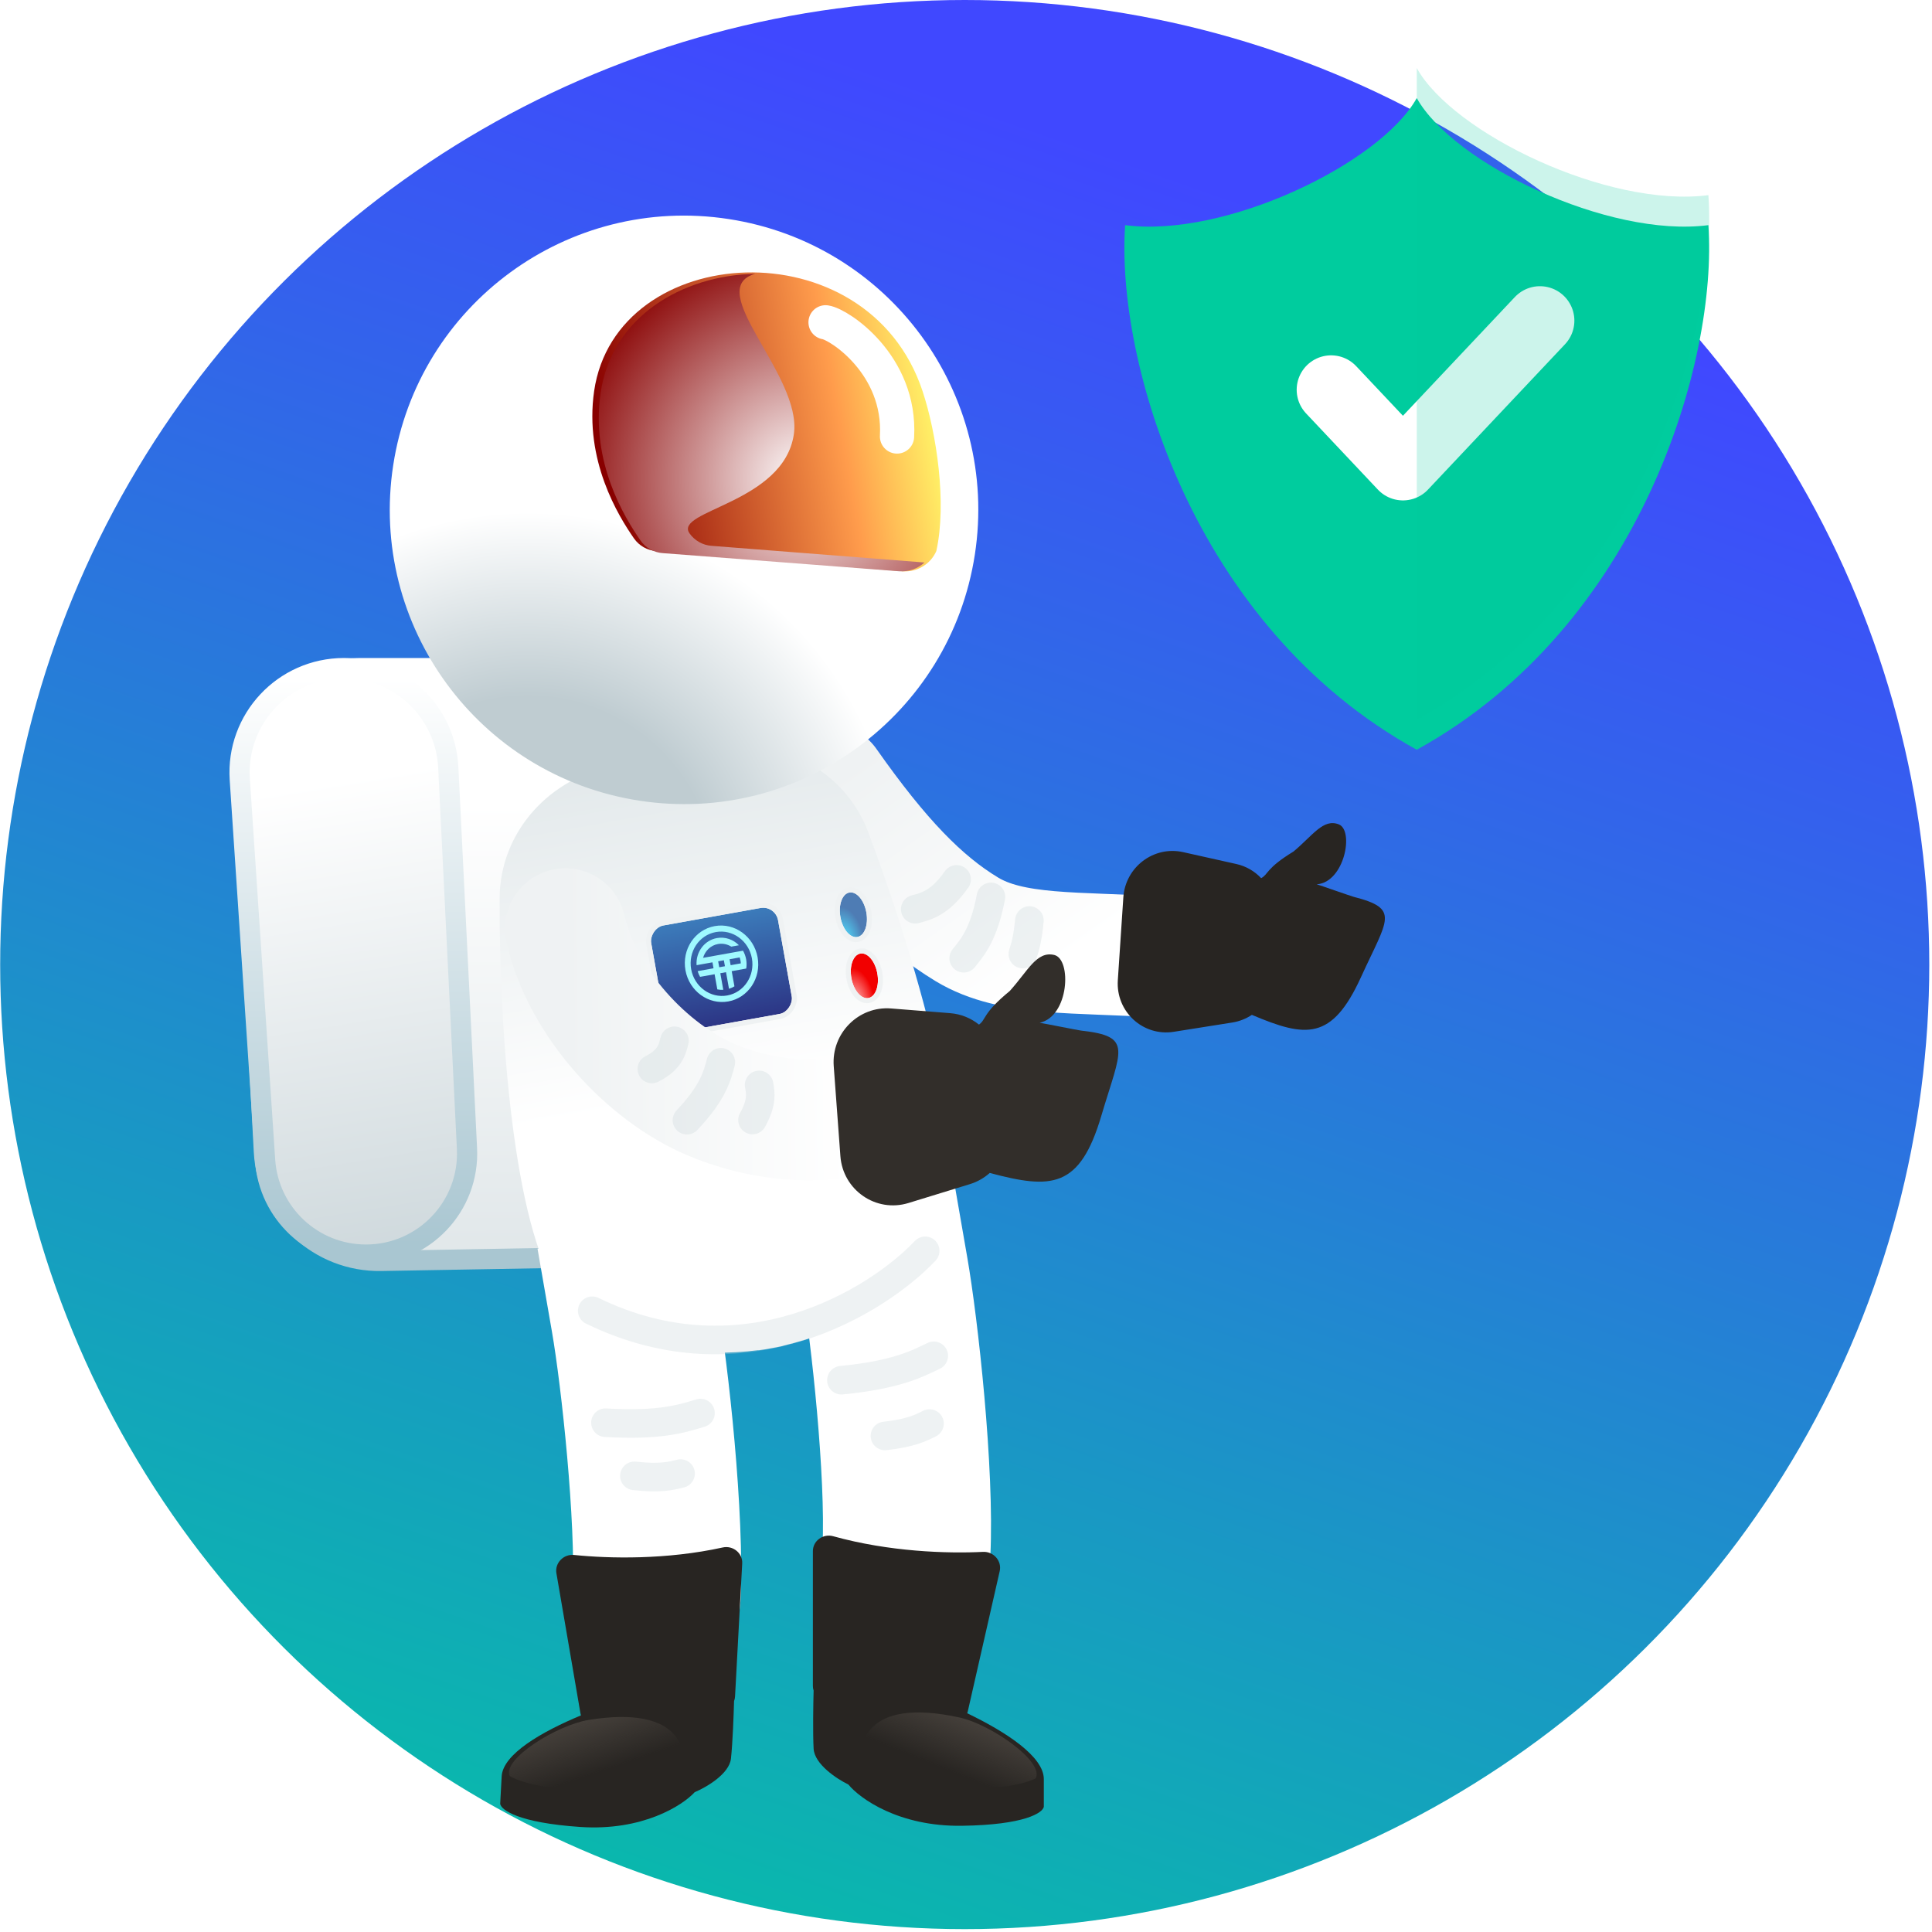 <svg width="134" height="134" viewBox="0 0 134 134" fill="none" xmlns="http://www.w3.org/2000/svg">
<circle cx="66.912" cy="66.9" r="66.9" transform="rotate(90 66.912 66.9)" fill="url(#paint0_linear_352_9583)"/>
<g filter="url(#filter0_d_352_9583)">
<g filter="url(#filter1_d_352_9583)">
<path d="M57.359 55.549C61.022 60.756 63.892 63.728 67.053 65.641C70.215 67.554 74.639 67.179 80.592 67.577" stroke="url(#paint1_linear_352_9583)" stroke-width="8.393" stroke-linecap="round"/>
<path d="M66.84 67.647C67.455 66.89 68.231 65.999 68.73 63.393" stroke="#C7D2D7" stroke-opacity="0.3" stroke-width="1.982" stroke-linecap="round"/>
<path d="M63.479 64.251C64.243 64.043 65.188 63.829 66.348 62.179" stroke="#C7D2D7" stroke-opacity="0.3" stroke-width="1.982" stroke-linecap="round"/>
<path d="M70.943 67.36C71.087 66.912 71.267 66.378 71.397 65.033" stroke="#C7D2D7" stroke-opacity="0.3" stroke-width="1.982" stroke-linecap="round"/>
</g>
<path d="M45.339 47.991C49.877 47.991 53.508 51.758 53.342 56.292L52.433 81.077C52.277 85.329 48.824 88.716 44.571 88.791L26.44 89.108C22.129 89.184 18.532 85.833 18.302 81.527L16.965 56.425C16.721 51.841 20.372 47.991 24.962 47.991H45.339Z" fill="url(#paint2_linear_352_9583)" stroke="url(#paint3_linear_352_9583)" stroke-width="1.401"/>
<path d="M23.858 47.991C27.72 47.991 30.903 51.021 31.092 54.879L32.389 81.314C32.585 85.317 29.392 88.67 25.385 88.67C21.693 88.67 18.633 85.807 18.388 82.123L16.631 55.715C16.353 51.534 19.668 47.991 23.858 47.991Z" fill="url(#paint4_linear_352_9583)" stroke="url(#paint5_linear_352_9583)" stroke-width="1.401"/>
<g filter="url(#filter2_d_352_9583)">
<path d="M49.46 53.059C54.025 52.238 58.589 54.567 60.221 58.908C63.901 68.694 67.427 81.719 65.723 86.237C63.852 91.198 58.103 93.639 54.317 94.523L54.318 94.532C54.058 94.592 53.773 94.649 53.465 94.702C53.158 94.76 52.871 94.806 52.606 94.84L52.605 94.831C48.747 95.323 42.508 95.04 39.025 91.042C35.853 87.401 34.616 73.965 34.652 63.51C34.668 58.872 38.134 55.098 42.699 54.276L49.46 53.059Z" fill="url(#paint6_linear_352_9583)"/>
<g filter="url(#filter3_d_352_9583)">
<rect width="8.942" height="7.471" rx="1.049" transform="matrix(-0.984 0.177 0.177 0.984 53.778 63.512)" fill="url(#paint7_linear_352_9583)"/>
<rect x="0.141" y="-0.203" width="9.292" height="7.82" rx="1.224" transform="matrix(-0.984 0.177 0.177 0.984 54.094 63.483)" stroke="#EFF2F3" stroke-width="0.35"/>
</g>
<path d="M48.775 67.62L48.764 67.622C48.901 67.138 49.288 66.754 49.799 66.662C50.128 66.603 50.452 66.676 50.72 66.844L50.728 66.842L51.25 66.748C50.859 66.35 50.298 66.146 49.724 66.249C48.849 66.407 48.251 67.225 48.313 68.13L49.415 67.932L49.489 68.345L48.387 68.543L48.388 68.546C48.43 68.686 48.486 68.817 48.556 68.939L49.563 68.758L49.752 69.81C49.887 69.836 50.026 69.846 50.166 69.838L49.959 68.687L50.355 68.616L50.562 69.767C50.696 69.725 50.823 69.668 50.939 69.597L50.75 68.545L51.757 68.363C51.791 68.158 51.791 67.942 51.752 67.724C51.712 67.506 51.637 67.304 51.534 67.124L51.3 67.166L48.775 67.62ZM50.28 68.203L49.885 68.274L49.81 67.861L50.206 67.789L50.28 68.203ZM51.378 68.005L50.676 68.131L50.602 67.718L51.304 67.592C51.326 67.657 51.343 67.725 51.356 67.796C51.369 67.866 51.376 67.936 51.378 68.005Z" fill="#9FF9FF"/>
<path d="M49.574 65.419C48.192 65.668 47.282 67.039 47.542 68.482C47.802 69.925 49.132 70.894 50.514 70.645C51.896 70.396 52.806 69.025 52.546 67.582C52.286 66.138 50.955 65.17 49.574 65.419ZM50.44 70.231C49.277 70.441 48.157 69.626 47.938 68.411C47.72 67.196 48.485 66.042 49.648 65.833C50.811 65.623 51.931 66.438 52.15 67.653C52.368 68.868 51.603 70.022 50.44 70.231Z" fill="#9FF9FF"/>
<g filter="url(#filter4_d_352_9583)">
<ellipse rx="0.914" ry="1.568" transform="matrix(-0.984 0.177 0.177 0.984 59.189 64.167)" fill="url(#paint8_radial_352_9583)"/>
<path d="M59.498 65.881C59.163 65.942 58.849 65.759 58.616 65.486C58.38 65.208 58.198 64.811 58.117 64.359C58.036 63.908 58.067 63.473 58.192 63.13C58.316 62.793 58.545 62.512 58.88 62.452C59.216 62.392 59.529 62.574 59.762 62.848C59.999 63.125 60.18 63.523 60.261 63.974C60.342 64.425 60.311 64.861 60.186 65.203C60.063 65.541 59.833 65.821 59.498 65.881Z" stroke="#EFF2F3" stroke-width="0.35"/>
</g>
<g filter="url(#filter5_d_352_9583)">
<ellipse rx="0.914" ry="1.568" transform="matrix(-0.984 0.177 0.177 0.984 59.951 68.4)" fill="url(#paint9_radial_352_9583)"/>
<path d="M60.26 70.115C59.925 70.175 59.611 69.992 59.378 69.719C59.142 69.442 58.96 69.044 58.879 68.593C58.798 68.142 58.829 67.706 58.954 67.364C59.078 67.026 59.307 66.746 59.642 66.685C59.977 66.625 60.291 66.808 60.524 67.081C60.761 67.359 60.942 67.756 61.023 68.207C61.104 68.658 61.073 69.094 60.948 69.436C60.825 69.774 60.595 70.055 60.26 70.115Z" stroke="#EFF2F3" stroke-width="0.35"/>
</g>
<path d="M55.607 90.414L54.608 84.672L66.093 82.674L67.091 88.417L55.607 90.414ZM68.689 109.085C68.534 112.3 65.801 114.78 62.586 114.624C59.37 114.468 56.89 111.736 57.046 108.521L68.689 109.085ZM67.091 88.417C67.825 92.633 68.983 103.02 68.689 109.085L57.046 108.521C57.281 103.679 56.274 94.245 55.607 90.414L67.091 88.417Z" fill="white"/>
<path d="M38.279 93.533L37.281 87.791L48.765 85.793L49.764 91.535L38.279 93.533ZM51.361 112.203C51.206 115.419 48.473 117.899 45.258 117.743C42.043 117.587 39.563 114.854 39.718 111.639L51.361 112.203ZM49.764 91.535C50.497 95.752 51.655 106.138 51.361 112.203L39.718 111.639C39.953 106.798 38.946 97.364 38.279 93.533L49.764 91.535Z" fill="white"/>
<path d="M64.169 87.942C60.839 91.459 51.557 97.213 41.076 92.098" stroke="#C7D2D7" stroke-opacity="0.3" stroke-width="1.982" stroke-linecap="round"/>
<path d="M64.765 95.224C63.554 95.808 62.117 96.548 58.359 96.916" stroke="#C7D2D7" stroke-opacity="0.3" stroke-width="1.982" stroke-linecap="round"/>
<path d="M48.584 99.194C47.297 99.582 45.762 100.088 41.992 99.863" stroke="#C7D2D7" stroke-opacity="0.3" stroke-width="1.982" stroke-linecap="round"/>
<path d="M64.469 99.923C63.887 100.213 63.196 100.58 61.379 100.781" stroke="#C7D2D7" stroke-opacity="0.3" stroke-width="1.982" stroke-linecap="round"/>
<path d="M47.203 103.391C46.571 103.546 45.817 103.752 44 103.55" stroke="#C7D2D7" stroke-opacity="0.3" stroke-width="1.982" stroke-linecap="round"/>
</g>
<g filter="url(#filter6_d_352_9583)">
<path d="M44.343 56.72C33.204 55.008 25.561 44.589 27.273 33.45C28.986 22.31 39.404 14.667 50.544 16.38C61.684 18.092 69.326 28.511 67.614 39.65C65.902 50.79 55.483 58.432 44.343 56.72Z" fill="url(#paint10_radial_352_9583)"/>
<path d="M62.611 40.811C63.605 40.88 64.541 40.323 64.942 39.407C65.679 36.084 64.964 31.259 63.986 28.311C60.165 16.788 42.721 17.901 41.208 28.311C40.517 33.11 42.874 36.955 43.977 38.538C44.331 39.041 44.901 39.366 45.517 39.407L62.611 40.811Z" fill="url(#paint11_linear_352_9583)"/>
<g style="mix-blend-mode:multiply">
<path d="M41.658 28.442C42.417 23.175 47.285 20.286 52.381 20.177C48.685 21.221 55.652 27.23 55.062 31.292C54.37 36.091 46.716 36.581 47.822 38.178C48.175 38.681 48.746 39.006 49.362 39.046L64.12 40.201C63.659 40.63 63.023 40.856 62.364 40.81L45.969 39.551C45.353 39.511 44.783 39.186 44.429 38.683C43.323 37.086 40.955 33.257 41.658 28.442Z" fill="url(#paint12_radial_352_9583)"/>
</g>
<path d="M57.26 23.543C58.209 23.683 62.488 26.486 62.216 31.461" stroke="white" stroke-width="2.376" stroke-linecap="round"/>
</g>
<g filter="url(#filter7_d_352_9583)">
<path d="M39.217 65.609C40.415 70.834 44.946 75.589 49.271 77.436C52.444 78.791 57.475 79.789 62.541 77.458" stroke="url(#paint13_linear_352_9583)" stroke-width="8.393" stroke-linecap="round"/>
<path d="M49.996 74.865C49.74 75.807 49.47 76.957 47.645 78.882" stroke="#C7D2D7" stroke-opacity="0.3" stroke-width="1.982" stroke-linecap="round"/>
<path d="M46.777 73.374C46.632 73.956 46.486 74.685 45.213 75.329" stroke="#C7D2D7" stroke-opacity="0.3" stroke-width="1.982" stroke-linecap="round"/>
<path d="M52.652 76.434C52.744 76.978 52.885 77.638 52.192 78.869" stroke="#C7D2D7" stroke-opacity="0.3" stroke-width="1.982" stroke-linecap="round"/>
</g>
<path fill-rule="evenodd" clip-rule="evenodd" d="M68.182 109.288C65.692 109.413 61.667 109.282 57.786 108.202C57.091 108.009 56.38 108.516 56.38 109.237V118.585C56.38 118.696 56.396 118.806 56.431 118.909C56.406 119.801 56.371 121.854 56.431 122.939C56.491 124.023 58.063 125.048 58.841 125.424C59.645 126.403 62.343 128.347 66.712 128.286C71.08 128.226 72.323 127.383 72.398 126.968C72.398 127.32 72.398 127.428 72.398 125.048C72.398 123.478 69.756 121.767 67.085 120.482C67.1 120.439 67.114 120.395 67.124 120.35L69.338 110.624C69.499 109.915 68.909 109.252 68.182 109.288Z" fill="#282522"/>
<path d="M64.012 125.002C67.831 126.181 70.814 125.494 71.829 125.002C72.469 123.849 68.712 121.246 66.543 120.774C63.307 120.069 61.461 120.505 60.52 121.446C59.238 122.728 60.193 123.824 64.012 125.002Z" fill="url(#paint14_linear_352_9583)"/>
<path fill-rule="evenodd" clip-rule="evenodd" d="M39.817 109.502C42.272 109.756 46.245 109.839 50.129 108.982C50.833 108.827 51.517 109.372 51.478 110.092L50.981 119.319C50.975 119.43 50.952 119.54 50.912 119.641L50.913 119.641C50.89 120.524 50.816 122.557 50.698 123.626C50.581 124.696 48.972 125.625 48.182 125.956C47.336 126.882 44.563 128.66 40.246 128.368C35.929 128.075 34.745 127.175 34.692 126.761C34.673 127.109 34.668 127.216 34.794 124.862C34.878 123.309 37.583 121.758 40.293 120.629C40.279 120.584 40.268 120.539 40.26 120.492L38.592 110.774C38.468 110.057 39.094 109.427 39.817 109.502Z" fill="#282522"/>
<path d="M43.091 125.263C39.252 126.226 36.337 125.387 35.36 124.847C34.788 123.673 38.643 121.298 40.813 120.947C44.051 120.422 45.854 120.951 46.734 121.932C47.933 123.268 46.931 124.3 43.091 125.263Z" fill="url(#paint15_linear_352_9583)"/>
<path d="M77.53 69.642C77.386 71.819 79.274 73.556 81.415 73.216L85.473 72.572C85.971 72.493 86.429 72.308 86.828 72.042C90.57 73.625 92.376 73.851 94.395 69.427C96.24 65.382 97.139 64.686 93.872 63.851C93.713 63.81 91.48 63.027 91.326 62.987C93.251 62.853 93.933 59.251 92.855 58.829C91.778 58.407 91.055 59.596 89.718 60.711C87.775 61.896 87.989 62.287 87.471 62.561C87.023 62.082 86.433 61.732 85.757 61.581L82.058 60.755C80.023 60.3 78.052 61.791 77.913 63.891L77.53 69.642Z" fill="#282522"/>
<path d="M58.288 81.839C58.463 84.201 60.757 85.782 63.007 85.092L67.272 83.782C67.794 83.622 68.259 83.353 68.647 83.007C72.911 84.141 74.887 84.11 76.385 79.047C77.754 74.419 78.615 73.534 74.977 73.132C74.799 73.113 72.28 72.61 72.108 72.59C74.157 72.154 74.343 68.178 73.121 67.888C71.898 67.598 71.302 68.986 70.033 70.388C68.124 71.957 68.415 72.345 67.9 72.718C67.345 72.271 66.658 71.985 65.908 71.925L61.806 71.598C59.55 71.418 57.657 73.32 57.826 75.599L58.288 81.839Z" fill="#322E2A"/>
</g>
<g filter="url(#filter8_d_352_9583)">
<path d="M98.264 4.891C95.745 9.42 84.982 14.609 78.037 13.705C77.387 23.023 82.666 41.502 98.264 50.09C113.861 41.502 119.141 23.023 118.491 13.705C111.546 14.609 100.782 9.42 98.264 4.891Z" fill="#00CC9E"/>
</g>
<path d="M92.324 27.034L97.305 32.319L106.807 22.239" stroke="white" stroke-width="4.777" stroke-linecap="round" stroke-linejoin="round"/>
<g style="mix-blend-mode:multiply">
<path d="M98.264 49.92C113.861 41.332 119.141 22.853 118.491 13.535C111.545 14.439 100.782 9.25 98.264 4.721V49.92Z" fill="#00CC9E" fill-opacity="0.2"/>
</g>
<defs>
<filter id="filter0_d_352_9583" x="15.088" y="10.8" width="87.611" height="118.118" filterUnits="userSpaceOnUse" color-interpolation-filters="sRGB">
<feFlood flood-opacity="0" result="BackgroundImageFix"/>
<feColorMatrix in="SourceAlpha" type="matrix" values="0 0 0 0 0 0 0 0 0 0 0 0 0 0 0 0 0 0 127 0" result="hardAlpha"/>
<feOffset dy="-1.653"/>
<feGaussianBlur stdDeviation="0.413"/>
<feComposite in2="hardAlpha" operator="out"/>
<feColorMatrix type="matrix" values="0 0 0 0 0.15 0 0 0 0 0.45 0 0 0 0 0.382 0 0 0 0.3 0"/>
<feBlend mode="normal" in2="BackgroundImageFix" result="effect1_dropShadow_352_9583"/>
<feBlend mode="normal" in="SourceGraphic" in2="effect1_dropShadow_352_9583" result="shape"/>
</filter>
<filter id="filter1_d_352_9583" x="51.162" y="42.081" width="36.811" height="39.174" filterUnits="userSpaceOnUse" color-interpolation-filters="sRGB">
<feFlood flood-opacity="0" result="BackgroundImageFix"/>
<feColorMatrix in="SourceAlpha" type="matrix" values="0 0 0 0 0 0 0 0 0 0 0 0 0 0 0 0 0 0 127 0" result="hardAlpha"/>
<feOffset dy="0.466"/>
<feGaussianBlur stdDeviation="0.233"/>
<feComposite in2="hardAlpha" operator="out"/>
<feColorMatrix type="matrix" values="0 0 0 0 0 0 0 0 0 0 0 0 0 0 0 0 0 0 0.25 0"/>
<feBlend mode="normal" in2="BackgroundImageFix" result="effect1_dropShadow_352_9583"/>
<feBlend mode="normal" in="SourceGraphic" in2="effect1_dropShadow_352_9583" result="shape"/>
</filter>
<filter id="filter2_d_352_9583" x="29.349" y="51.001" width="43.162" height="68.466" filterUnits="userSpaceOnUse" color-interpolation-filters="sRGB">
<feFlood flood-opacity="0" result="BackgroundImageFix"/>
<feColorMatrix in="SourceAlpha" type="matrix" values="0 0 0 0 0 0 0 0 0 0 0 0 0 0 0 0 0 0 127 0" result="hardAlpha"/>
<feOffset dy="0.466"/>
<feGaussianBlur stdDeviation="0.233"/>
<feComposite in2="hardAlpha" operator="out"/>
<feColorMatrix type="matrix" values="0 0 0 0 0 0 0 0 0 0 0 0 0 0 0 0 0 0 0.25 0"/>
<feBlend mode="normal" in2="BackgroundImageFix" result="effect1_dropShadow_352_9583"/>
<feBlend mode="normal" in="SourceGraphic" in2="effect1_dropShadow_352_9583" result="shape"/>
</filter>
<filter id="filter3_d_352_9583" x="44.33" y="63.331" width="11.418" height="10.23" filterUnits="userSpaceOnUse" color-interpolation-filters="sRGB">
<feFlood flood-opacity="0" result="BackgroundImageFix"/>
<feColorMatrix in="SourceAlpha" type="matrix" values="0 0 0 0 0 0 0 0 0 0 0 0 0 0 0 0 0 0 127 0" result="hardAlpha"/>
<feOffset dy="0.466"/>
<feGaussianBlur stdDeviation="0.233"/>
<feComposite in2="hardAlpha" operator="out"/>
<feColorMatrix type="matrix" values="0 0 0 0 0 0 0 0 0 0 0 0 0 0 0 0 0 0 0.25 0"/>
<feBlend mode="normal" in2="BackgroundImageFix" result="effect1_dropShadow_352_9583"/>
<feBlend mode="normal" in="SourceGraphic" in2="effect1_dropShadow_352_9583" result="shape"/>
</filter>
<filter id="filter4_d_352_9583" x="57.431" y="62.265" width="3.516" height="4.735" filterUnits="userSpaceOnUse" color-interpolation-filters="sRGB">
<feFlood flood-opacity="0" result="BackgroundImageFix"/>
<feColorMatrix in="SourceAlpha" type="matrix" values="0 0 0 0 0 0 0 0 0 0 0 0 0 0 0 0 0 0 127 0" result="hardAlpha"/>
<feOffset dy="0.466"/>
<feGaussianBlur stdDeviation="0.233"/>
<feComposite in2="hardAlpha" operator="out"/>
<feColorMatrix type="matrix" values="0 0 0 0 0 0 0 0 0 0 0 0 0 0 0 0 0 0 0.25 0"/>
<feBlend mode="normal" in2="BackgroundImageFix" result="effect1_dropShadow_352_9583"/>
<feBlend mode="normal" in="SourceGraphic" in2="effect1_dropShadow_352_9583" result="shape"/>
</filter>
<filter id="filter5_d_352_9583" x="58.193" y="66.499" width="3.516" height="4.735" filterUnits="userSpaceOnUse" color-interpolation-filters="sRGB">
<feFlood flood-opacity="0" result="BackgroundImageFix"/>
<feColorMatrix in="SourceAlpha" type="matrix" values="0 0 0 0 0 0 0 0 0 0 0 0 0 0 0 0 0 0 127 0" result="hardAlpha"/>
<feOffset dy="0.466"/>
<feGaussianBlur stdDeviation="0.233"/>
<feComposite in2="hardAlpha" operator="out"/>
<feColorMatrix type="matrix" values="0 0 0 0 0 0 0 0 0 0 0 0 0 0 0 0 0 0 0.25 0"/>
<feBlend mode="normal" in2="BackgroundImageFix" result="effect1_dropShadow_352_9583"/>
<feBlend mode="normal" in="SourceGraphic" in2="effect1_dropShadow_352_9583" result="shape"/>
</filter>
<filter id="filter6_d_352_9583" x="23.707" y="13.279" width="47.474" height="47.474" filterUnits="userSpaceOnUse" color-interpolation-filters="sRGB">
<feFlood flood-opacity="0" result="BackgroundImageFix"/>
<feColorMatrix in="SourceAlpha" type="matrix" values="0 0 0 0 0 0 0 0 0 0 0 0 0 0 0 0 0 0 127 0" result="hardAlpha"/>
<feOffset dy="0.466"/>
<feGaussianBlur stdDeviation="0.233"/>
<feComposite in2="hardAlpha" operator="out"/>
<feColorMatrix type="matrix" values="0 0 0 0 0 0 0 0 0 0 0 0 0 0 0 0 0 0 0.25 0"/>
<feBlend mode="normal" in2="BackgroundImageFix" result="effect1_dropShadow_352_9583"/>
<feBlend mode="normal" in="SourceGraphic" in2="effect1_dropShadow_352_9583" result="shape"/>
</filter>
<filter id="filter7_d_352_9583" x="34.553" y="61.201" width="32.685" height="22.981" filterUnits="userSpaceOnUse" color-interpolation-filters="sRGB">
<feFlood flood-opacity="0" result="BackgroundImageFix"/>
<feColorMatrix in="SourceAlpha" type="matrix" values="0 0 0 0 0 0 0 0 0 0 0 0 0 0 0 0 0 0 127 0" result="hardAlpha"/>
<feOffset dy="0.466"/>
<feGaussianBlur stdDeviation="0.233"/>
<feComposite in2="hardAlpha" operator="out"/>
<feColorMatrix type="matrix" values="0 0 0 0 0 0 0 0 0 0 0 0 0 0 0 0 0 0 0.25 0"/>
<feBlend mode="normal" in2="BackgroundImageFix" result="effect1_dropShadow_352_9583"/>
<feBlend mode="normal" in="SourceGraphic" in2="effect1_dropShadow_352_9583" result="shape"/>
</filter>
<filter id="filter8_d_352_9583" x="77.158" y="4.891" width="42.212" height="47.936" filterUnits="userSpaceOnUse" color-interpolation-filters="sRGB">
<feFlood flood-opacity="0" result="BackgroundImageFix"/>
<feColorMatrix in="SourceAlpha" type="matrix" values="0 0 0 0 0 0 0 0 0 0 0 0 0 0 0 0 0 0 127 0" result="hardAlpha"/>
<feOffset dy="1.911"/>
<feGaussianBlur stdDeviation="0.413"/>
<feColorMatrix type="matrix" values="0 0 0 0 0 0 0 0 0 0 0 0 0 0 0 0 0 0 0.4 0"/>
<feBlend mode="normal" in2="BackgroundImageFix" result="effect1_dropShadow_352_9583"/>
<feBlend mode="normal" in="SourceGraphic" in2="effect1_dropShadow_352_9583" result="shape"/>
</filter>
<linearGradient id="paint0_linear_352_9583" x1="18.655" y1="33.401" x2="156.82" y2="81.857" gradientUnits="userSpaceOnUse">
<stop stop-color="#4048FF"/>
<stop offset="1" stop-color="#00CC9E"/>
</linearGradient>
<linearGradient id="paint1_linear_352_9583" x1="63.355" y1="51.302" x2="74.629" y2="67.332" gradientUnits="userSpaceOnUse">
<stop stop-color="#EFF2F3"/>
<stop offset="1" stop-color="white"/>
</linearGradient>
<linearGradient id="paint2_linear_352_9583" x1="33.428" y1="123.216" x2="33.043" y2="52.897" gradientUnits="userSpaceOnUse">
<stop stop-color="#C0CDD2"/>
<stop offset="0.936" stop-color="white"/>
</linearGradient>
<linearGradient id="paint3_linear_352_9583" x1="35.087" y1="48.691" x2="35.087" y2="87.969" gradientUnits="userSpaceOnUse">
<stop stop-color="white"/>
<stop offset="1" stop-color="#A9C6D1"/>
</linearGradient>
<linearGradient id="paint4_linear_352_9583" x1="26.41" y1="98.923" x2="19.05" y2="53.513" gradientUnits="userSpaceOnUse">
<stop stop-color="#C0CDD2"/>
<stop offset="0.936" stop-color="white"/>
</linearGradient>
<linearGradient id="paint5_linear_352_9583" x1="23.476" y1="48.691" x2="23.476" y2="87.969" gradientUnits="userSpaceOnUse">
<stop stop-color="white"/>
<stop offset="1" stop-color="#A9C6D1"/>
</linearGradient>
<linearGradient id="paint6_linear_352_9583" x1="46.08" y1="53.668" x2="53.465" y2="94.703" gradientUnits="userSpaceOnUse">
<stop stop-color="#E3E9EB"/>
<stop offset="0.567" stop-color="white"/>
</linearGradient>
<linearGradient id="paint7_linear_352_9583" x1="4.471" y1="-9.533" x2="4.471" y2="7.471" gradientUnits="userSpaceOnUse">
<stop stop-color="#50D5FF"/>
<stop offset="1" stop-color="#2C3585"/>
</linearGradient>
<radialGradient id="paint8_radial_352_9583" cx="0" cy="0" r="1" gradientUnits="userSpaceOnUse" gradientTransform="translate(0.914 1.568) rotate(90) scale(2.284 1.332)">
<stop stop-color="#51E0FF"/>
<stop offset="1" stop-color="#4E7CB4"/>
</radialGradient>
<radialGradient id="paint9_radial_352_9583" cx="0" cy="0" r="1" gradientUnits="userSpaceOnUse" gradientTransform="translate(0.914 1.568) rotate(90) scale(2.284 1.332)">
<stop stop-color="#FFB3B3"/>
<stop offset="1" stop-color="#F20000"/>
</radialGradient>
<radialGradient id="paint10_radial_352_9583" cx="0" cy="0" r="1" gradientUnits="userSpaceOnUse" gradientTransform="translate(36.684 62.591) rotate(-171.262) scale(34.118)">
<stop offset="0.381" stop-color="#BFCCD1"/>
<stop offset="0.758" stop-color="white"/>
</radialGradient>
<linearGradient id="paint11_linear_352_9583" x1="64.754" y1="28.866" x2="41.946" y2="33.005" gradientUnits="userSpaceOnUse">
<stop stop-color="#FFF668"/>
<stop offset="0.29" stop-color="#FF9C4C"/>
<stop offset="1" stop-color="#880000"/>
</linearGradient>
<radialGradient id="paint12_radial_352_9583" cx="0" cy="0" r="1" gradientUnits="userSpaceOnUse" gradientTransform="translate(55.776 34.384) rotate(169.715) scale(18.245)">
<stop stop-color="white"/>
<stop offset="0.939" stop-color="#880000"/>
</radialGradient>
<linearGradient id="paint13_linear_352_9583" x1="39.266" y1="72.956" x2="58.862" y2="72.758" gradientUnits="userSpaceOnUse">
<stop stop-color="#EFF2F3"/>
<stop offset="1" stop-color="white"/>
</linearGradient>
<linearGradient id="paint14_linear_352_9583" x1="66.671" y1="119.076" x2="64.684" y2="124.01" gradientUnits="userSpaceOnUse">
<stop stop-color="#504A44"/>
<stop offset="1" stop-color="#504A44" stop-opacity="0"/>
</linearGradient>
<linearGradient id="paint15_linear_352_9583" x1="40.777" y1="119.261" x2="42.479" y2="124.246" gradientUnits="userSpaceOnUse">
<stop stop-color="#504A44"/>
<stop offset="1" stop-color="#504A44" stop-opacity="0"/>
</linearGradient>
</defs>
</svg>
